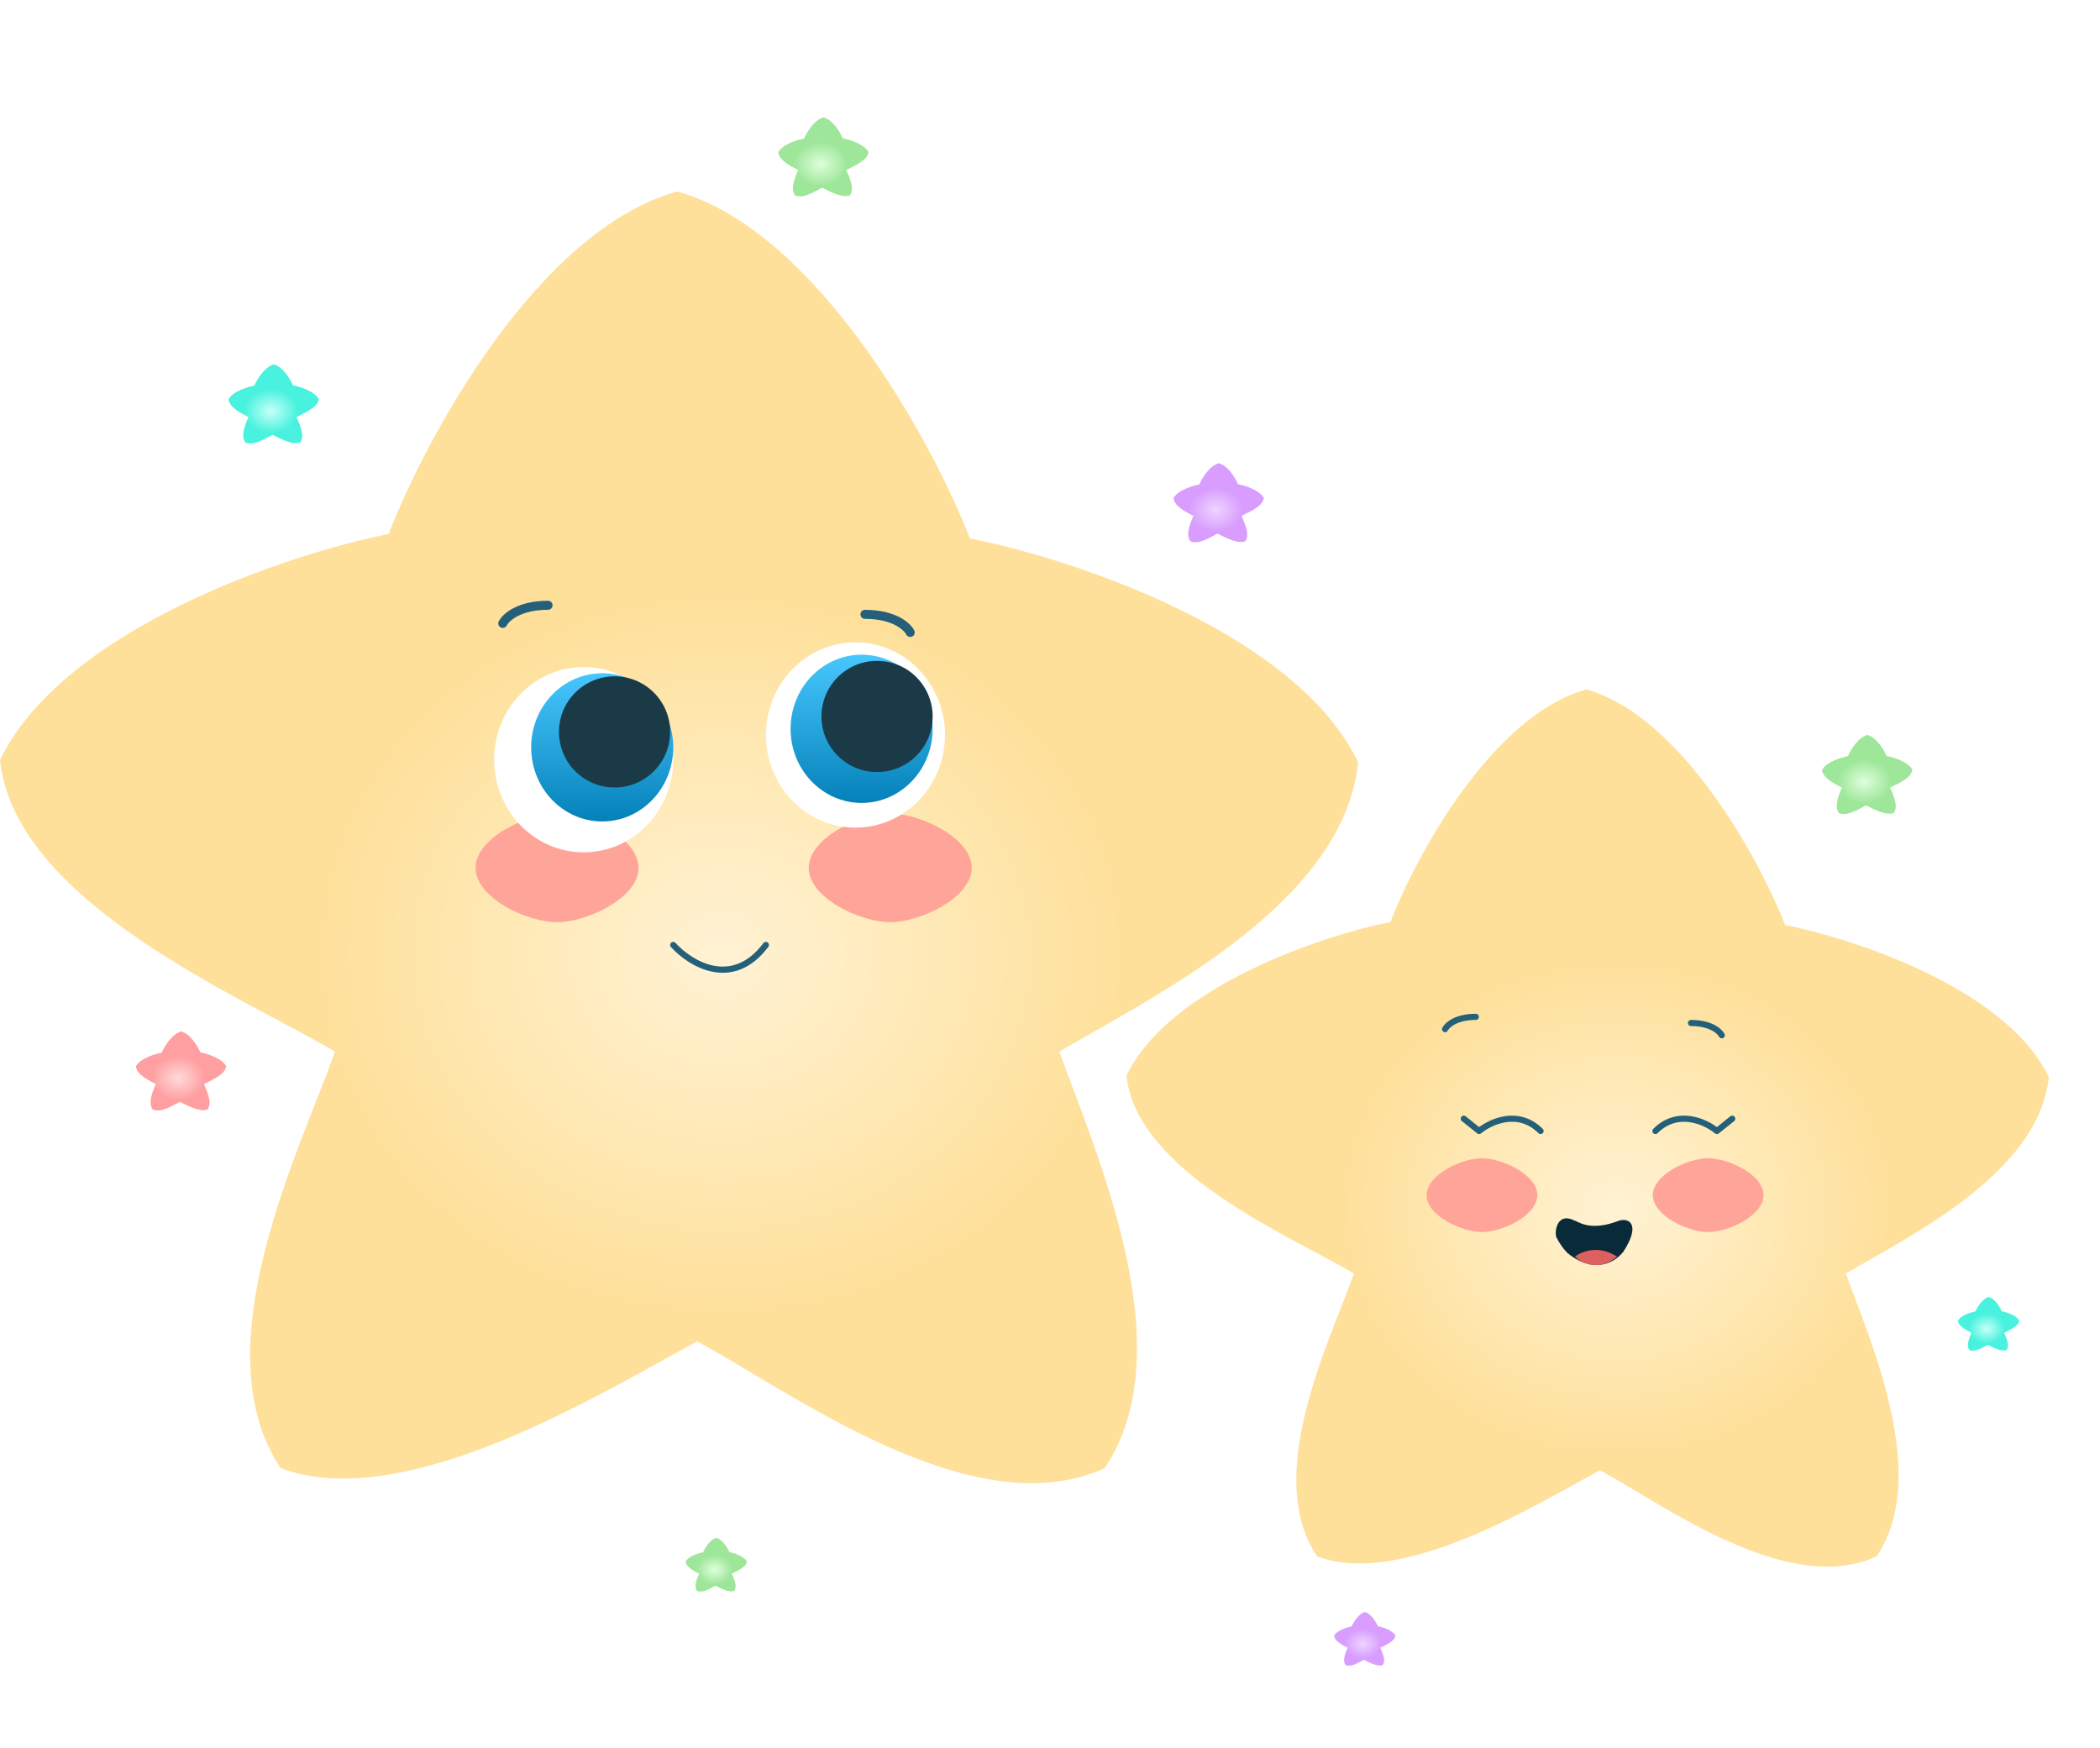 <svg width="340" height="283" viewBox="0 0 340 283" fill="none" xmlns="http://www.w3.org/2000/svg">
<path d="M109.636 31C87.058 37.327 69.077 70.636 62.926 86.454C46.19 89.779 10.125 102.039 0 123.064C2.425 146.246 39.603 161.551 54.242 170.27C48.566 186.262 32.43 218.316 45.446 237.706C65.701 245.299 97.858 225.228 112.882 217.182C127.906 225.228 157.556 247.481 178.852 237.706C191.869 218.316 177.198 186.262 171.522 170.27C186.161 161.551 217.475 146.611 219.9 123.428C209.776 102.404 173.772 90.498 157.036 87.173C150.885 71.356 132.214 37.327 109.636 31Z" fill="url(#paint0_radial_490_279)"/>
<path d="M81.398 100.932C81.887 99.955 84.037 98 88.728 98" stroke="#25607A" stroke-width="1.462" stroke-linecap="round" stroke-linejoin="round"/>
<path d="M147.368 102.399C146.88 101.421 144.73 99.467 140.038 99.467" stroke="#25607A" stroke-width="1.462" stroke-linecap="round" stroke-linejoin="round"/>
<path d="M103.388 140.514C103.388 145.372 95.052 149.31 90.194 149.31C85.336 149.31 77 145.372 77 140.514C77 135.656 85.336 131.718 90.194 131.718C95.052 131.718 103.388 135.656 103.388 140.514Z" fill="#FFA498"/>
<path d="M157.324 140.514C157.324 145.372 148.988 149.31 144.13 149.31C139.272 149.31 130.936 145.372 130.936 140.514C130.936 135.656 139.272 131.718 144.13 131.718C148.988 131.718 157.324 135.656 157.324 140.514Z" fill="#FFA498"/>
<g filter="url(#filter0_d_490_279)">
<path d="M44.332 59C45.833 59.387 47.029 61.425 47.438 62.392C48.55 62.596 50.948 63.346 51.622 64.632C51.46 66.05 48.988 66.986 48.015 67.519C48.392 68.498 49.465 70.459 48.6 71.645C47.253 72.109 45.115 70.881 44.116 70.389C43.117 70.881 41.145 72.243 39.729 71.645C38.864 70.459 39.839 68.498 40.217 67.519C39.243 66.986 37.161 66.072 37 64.654C37.673 63.368 40.067 62.64 41.18 62.436C41.589 61.469 42.83 59.387 44.332 59Z" fill="url(#paint1_radial_490_279)"/>
</g>
<g filter="url(#filter1_d_490_279)">
<path d="M29.332 167C30.833 167.387 32.029 169.425 32.438 170.392C33.55 170.596 35.948 171.346 36.622 172.632C36.46 174.05 33.988 174.986 33.015 175.52C33.392 176.498 34.465 178.459 33.6 179.645C32.253 180.109 30.115 178.881 29.116 178.389C28.117 178.881 26.145 180.243 24.729 179.645C23.864 178.459 24.839 176.498 25.217 175.52C24.244 174.986 22.161 174.072 22 172.654C22.673 171.368 25.067 170.64 26.18 170.436C26.589 169.469 27.83 167.387 29.332 167Z" fill="url(#paint2_radial_490_279)"/>
</g>
<g filter="url(#filter2_d_490_279)">
<path d="M197.332 75C198.833 75.387 200.029 77.425 200.438 78.392C201.55 78.596 203.948 79.346 204.622 80.632C204.46 82.05 201.988 82.986 201.015 83.519C201.392 84.498 202.465 86.459 201.6 87.645C200.253 88.109 198.115 86.881 197.116 86.389C196.117 86.881 194.145 88.243 192.729 87.645C191.864 86.459 192.839 84.498 193.217 83.519C192.243 82.986 190.161 82.072 190 80.654C190.673 79.368 193.067 78.64 194.18 78.436C194.589 77.469 195.83 75.387 197.332 75Z" fill="url(#paint3_radial_490_279)"/>
</g>
<ellipse cx="138.5" cy="119" rx="14.5" ry="15" fill="white"/>
<ellipse cx="139.5" cy="118" rx="11.5" ry="12" fill="url(#paint4_linear_490_279)"/>
<circle cx="142" cy="116" r="9" fill="#1A3A47"/>
<ellipse cx="94.5" cy="123" rx="14.5" ry="15" fill="white"/>
<ellipse cx="97.5" cy="121" rx="11.5" ry="12" fill="url(#paint5_linear_490_279)"/>
<path d="M108.5 118.5C108.5 123.471 104.471 127.5 99.5 127.5C94.529 127.5 90.5 123.471 90.5 118.5C90.5 113.529 94.529 109.5 99.5 109.5C104.471 109.5 108.5 113.529 108.5 118.5Z" fill="#1A3A47"/>
<path d="M109 153C111.727 156.018 118.545 160.244 124 153" stroke="#25607A" stroke-linecap="round" stroke-linejoin="round"/>
<g filter="url(#filter3_d_490_279)">
<path d="M115.979 249C116.998 249.263 117.81 250.647 118.088 251.304C118.843 251.442 120.472 251.951 120.929 252.824C120.82 253.787 119.141 254.423 118.48 254.785C118.736 255.45 119.465 256.781 118.877 257.587C117.963 257.902 116.511 257.068 115.832 256.734C115.154 257.068 113.815 257.993 112.853 257.587C112.266 256.781 112.928 255.45 113.184 254.785C112.523 254.423 111.11 253.803 111 252.84C111.457 251.966 113.083 251.472 113.839 251.333C114.116 250.676 114.959 249.263 115.979 249Z" fill="url(#paint6_radial_490_279)"/>
</g>
<g filter="url(#filter4_d_490_279)">
<path d="M133.332 19C134.833 19.387 136.029 21.425 136.438 22.392C137.55 22.596 139.948 23.346 140.622 24.632C140.46 26.05 137.988 26.986 137.015 27.52C137.392 28.498 138.465 30.459 137.6 31.645C136.253 32.109 134.115 30.881 133.116 30.389C132.117 30.881 130.145 32.243 128.729 31.645C127.864 30.459 128.839 28.498 129.217 27.52C128.243 26.986 126.161 26.072 126 24.654C126.673 23.368 129.067 22.64 130.18 22.436C130.589 21.469 131.83 19.387 133.332 19Z" fill="url(#paint7_radial_490_279)"/>
</g>
<path d="M256.834 111.624C241.502 115.921 229.291 138.54 225.114 149.281C213.749 151.539 189.259 159.864 182.383 174.142C184.03 189.884 209.277 200.277 219.217 206.198C215.363 217.058 204.405 238.824 213.244 251.992C226.998 257.148 248.836 243.519 259.038 238.055C269.24 243.519 289.375 258.63 303.836 251.992C312.675 238.824 302.713 217.058 298.859 206.198C308.799 200.277 330.064 190.132 331.711 174.389C324.835 160.112 300.386 152.027 289.021 149.769C284.844 139.028 272.166 115.921 256.834 111.624Z" fill="url(#paint8_radial_490_279)"/>
<path d="M262.08 197.653C257.303 199.506 255.365 197.653 254.992 197.653C252.007 196.109 251.632 199.583 252.006 200.355C252.38 201.127 253.002 202.075 253.748 202.847C257.48 205.935 260.961 204.988 262.826 202.672C265.812 198.039 263.572 197.138 262.08 197.653Z" fill="#082A39"/>
<path d="M254.989 203.469C256.023 202.641 258.837 201.483 261.815 203.469C258.837 205.951 256.023 204.503 254.989 203.469Z" fill="#DC6060"/>
<path d="M233.963 166.627C234.294 165.963 235.754 164.636 238.94 164.636" stroke="#25607A" stroke-width="0.993" stroke-linecap="round" stroke-linejoin="round"/>
<path d="M278.762 167.622C278.43 166.958 276.97 165.631 273.784 165.631" stroke="#25607A" stroke-width="0.993" stroke-linecap="round" stroke-linejoin="round"/>
<path d="M248.895 193.505C248.895 196.804 243.235 199.478 239.936 199.478C236.637 199.478 230.976 196.804 230.976 193.505C230.976 190.206 236.637 187.532 239.936 187.532C243.235 187.532 248.895 190.206 248.895 193.505Z" fill="#FFA498"/>
<path d="M285.521 193.505C285.521 196.804 279.861 199.478 276.562 199.478C273.263 199.478 267.602 196.804 267.602 193.505C267.602 190.206 273.263 187.532 276.562 187.532C279.861 187.532 285.521 190.206 285.521 193.505Z" fill="#FFA498"/>
<g filter="url(#filter5_d_490_279)">
<path d="M220.979 261C221.998 261.263 222.81 262.647 223.088 263.304C223.843 263.442 225.472 263.951 225.929 264.824C225.82 265.787 224.141 266.423 223.48 266.785C223.736 267.45 224.465 268.781 223.877 269.587C222.963 269.902 221.511 269.068 220.832 268.734C220.154 269.068 218.815 269.993 217.853 269.587C217.266 268.781 217.928 267.45 218.184 266.785C217.523 266.423 216.11 265.803 216 264.84C216.457 263.966 218.083 263.472 218.839 263.333C219.116 262.676 219.959 261.263 220.979 261Z" fill="url(#paint9_radial_490_279)"/>
</g>
<g filter="url(#filter6_d_490_279)">
<path d="M321.979 210C322.998 210.263 323.81 211.647 324.088 212.304C324.843 212.442 326.472 212.951 326.929 213.824C326.819 214.787 325.141 215.423 324.48 215.785C324.736 216.45 325.465 217.781 324.877 218.587C323.962 218.902 322.51 218.068 321.832 217.734C321.154 218.068 319.815 218.993 318.853 218.587C318.266 217.781 318.928 216.45 319.184 215.785C318.523 215.423 317.109 214.803 317 213.84C317.457 212.966 319.083 212.472 319.838 212.333C320.116 211.676 320.959 210.263 321.979 210Z" fill="url(#paint10_radial_490_279)"/>
</g>
<path d="M249.43 183.118C245.81 179.512 241.285 181.616 239.475 183.118L236.993 181.127" stroke="#25607A" stroke-width="0.993" stroke-linecap="round" stroke-linejoin="round"/>
<path d="M268.021 183.118C271.641 179.512 276.166 181.616 277.976 183.118L280.458 181.127" stroke="#25607A" stroke-width="0.993" stroke-linecap="round" stroke-linejoin="round"/>
<g filter="url(#filter7_d_490_279)">
<path d="M302.332 119C303.833 119.387 305.029 121.425 305.438 122.392C306.55 122.596 308.948 123.346 309.622 124.632C309.46 126.05 306.988 126.986 306.015 127.52C306.392 128.498 307.465 130.459 306.6 131.645C305.253 132.109 303.115 130.881 302.116 130.389C301.117 130.881 299.145 132.243 297.729 131.645C296.864 130.459 297.839 128.498 298.217 127.52C297.243 126.986 295.161 126.072 295 124.654C295.673 123.368 298.067 122.64 299.18 122.436C299.589 121.469 300.83 119.387 302.332 119Z" fill="url(#paint11_radial_490_279)"/>
</g>
<defs>
<filter id="filter0_d_490_279" x="18.723" y="40.723" width="51.175" height="49.348" filterUnits="userSpaceOnUse" color-interpolation-filters="sRGB">
<feFlood flood-opacity="0" result="BackgroundImageFix"/>
<feColorMatrix in="SourceAlpha" type="matrix" values="0 0 0 0 0 0 0 0 0 0 0 0 0 0 0 0 0 0 127 0" result="hardAlpha"/>
<feOffset/>
<feGaussianBlur stdDeviation="9.138"/>
<feComposite in2="hardAlpha" operator="out"/>
<feColorMatrix type="matrix" values="0 0 0 0 1 0 0 0 0 0.991 0 0 0 0 0.925 0 0 0 1 0"/>
<feBlend mode="normal" in2="BackgroundImageFix" result="effect1_dropShadow_490_279"/>
<feBlend mode="normal" in="SourceGraphic" in2="effect1_dropShadow_490_279" result="shape"/>
</filter>
<filter id="filter1_d_490_279" x="3.723" y="148.723" width="51.175" height="49.348" filterUnits="userSpaceOnUse" color-interpolation-filters="sRGB">
<feFlood flood-opacity="0" result="BackgroundImageFix"/>
<feColorMatrix in="SourceAlpha" type="matrix" values="0 0 0 0 0 0 0 0 0 0 0 0 0 0 0 0 0 0 127 0" result="hardAlpha"/>
<feOffset/>
<feGaussianBlur stdDeviation="9.138"/>
<feComposite in2="hardAlpha" operator="out"/>
<feColorMatrix type="matrix" values="0 0 0 0 1 0 0 0 0 0.991 0 0 0 0 0.925 0 0 0 1 0"/>
<feBlend mode="normal" in2="BackgroundImageFix" result="effect1_dropShadow_490_279"/>
<feBlend mode="normal" in="SourceGraphic" in2="effect1_dropShadow_490_279" result="shape"/>
</filter>
<filter id="filter2_d_490_279" x="171.723" y="56.723" width="51.175" height="49.348" filterUnits="userSpaceOnUse" color-interpolation-filters="sRGB">
<feFlood flood-opacity="0" result="BackgroundImageFix"/>
<feColorMatrix in="SourceAlpha" type="matrix" values="0 0 0 0 0 0 0 0 0 0 0 0 0 0 0 0 0 0 127 0" result="hardAlpha"/>
<feOffset/>
<feGaussianBlur stdDeviation="9.138"/>
<feComposite in2="hardAlpha" operator="out"/>
<feColorMatrix type="matrix" values="0 0 0 0 1 0 0 0 0 0.991 0 0 0 0 0.925 0 0 0 1 0"/>
<feBlend mode="normal" in2="BackgroundImageFix" result="effect1_dropShadow_490_279"/>
<feBlend mode="normal" in="SourceGraphic" in2="effect1_dropShadow_490_279" result="shape"/>
</filter>
<filter id="filter3_d_490_279" x="98.589" y="236.589" width="34.752" height="33.51" filterUnits="userSpaceOnUse" color-interpolation-filters="sRGB">
<feFlood flood-opacity="0" result="BackgroundImageFix"/>
<feColorMatrix in="SourceAlpha" type="matrix" values="0 0 0 0 0 0 0 0 0 0 0 0 0 0 0 0 0 0 127 0" result="hardAlpha"/>
<feOffset/>
<feGaussianBlur stdDeviation="6.206"/>
<feComposite in2="hardAlpha" operator="out"/>
<feColorMatrix type="matrix" values="0 0 0 0 1 0 0 0 0 0.991 0 0 0 0 0.925 0 0 0 1 0"/>
<feBlend mode="normal" in2="BackgroundImageFix" result="effect1_dropShadow_490_279"/>
<feBlend mode="normal" in="SourceGraphic" in2="effect1_dropShadow_490_279" result="shape"/>
</filter>
<filter id="filter4_d_490_279" x="107.723" y="0.723" width="51.175" height="49.348" filterUnits="userSpaceOnUse" color-interpolation-filters="sRGB">
<feFlood flood-opacity="0" result="BackgroundImageFix"/>
<feColorMatrix in="SourceAlpha" type="matrix" values="0 0 0 0 0 0 0 0 0 0 0 0 0 0 0 0 0 0 127 0" result="hardAlpha"/>
<feOffset/>
<feGaussianBlur stdDeviation="9.138"/>
<feComposite in2="hardAlpha" operator="out"/>
<feColorMatrix type="matrix" values="0 0 0 0 1 0 0 0 0 0.991 0 0 0 0 0.925 0 0 0 1 0"/>
<feBlend mode="normal" in2="BackgroundImageFix" result="effect1_dropShadow_490_279"/>
<feBlend mode="normal" in="SourceGraphic" in2="effect1_dropShadow_490_279" result="shape"/>
</filter>
<filter id="filter5_d_490_279" x="203.589" y="248.589" width="34.752" height="33.51" filterUnits="userSpaceOnUse" color-interpolation-filters="sRGB">
<feFlood flood-opacity="0" result="BackgroundImageFix"/>
<feColorMatrix in="SourceAlpha" type="matrix" values="0 0 0 0 0 0 0 0 0 0 0 0 0 0 0 0 0 0 127 0" result="hardAlpha"/>
<feOffset/>
<feGaussianBlur stdDeviation="6.206"/>
<feComposite in2="hardAlpha" operator="out"/>
<feColorMatrix type="matrix" values="0 0 0 0 1 0 0 0 0 0.991 0 0 0 0 0.925 0 0 0 1 0"/>
<feBlend mode="normal" in2="BackgroundImageFix" result="effect1_dropShadow_490_279"/>
<feBlend mode="normal" in="SourceGraphic" in2="effect1_dropShadow_490_279" result="shape"/>
</filter>
<filter id="filter6_d_490_279" x="304.589" y="197.589" width="34.752" height="33.51" filterUnits="userSpaceOnUse" color-interpolation-filters="sRGB">
<feFlood flood-opacity="0" result="BackgroundImageFix"/>
<feColorMatrix in="SourceAlpha" type="matrix" values="0 0 0 0 0 0 0 0 0 0 0 0 0 0 0 0 0 0 127 0" result="hardAlpha"/>
<feOffset/>
<feGaussianBlur stdDeviation="6.206"/>
<feComposite in2="hardAlpha" operator="out"/>
<feColorMatrix type="matrix" values="0 0 0 0 1 0 0 0 0 0.991 0 0 0 0 0.925 0 0 0 1 0"/>
<feBlend mode="normal" in2="BackgroundImageFix" result="effect1_dropShadow_490_279"/>
<feBlend mode="normal" in="SourceGraphic" in2="effect1_dropShadow_490_279" result="shape"/>
</filter>
<filter id="filter7_d_490_279" x="276.723" y="100.723" width="51.175" height="49.348" filterUnits="userSpaceOnUse" color-interpolation-filters="sRGB">
<feFlood flood-opacity="0" result="BackgroundImageFix"/>
<feColorMatrix in="SourceAlpha" type="matrix" values="0 0 0 0 0 0 0 0 0 0 0 0 0 0 0 0 0 0 127 0" result="hardAlpha"/>
<feOffset/>
<feGaussianBlur stdDeviation="9.138"/>
<feComposite in2="hardAlpha" operator="out"/>
<feColorMatrix type="matrix" values="0 0 0 0 1 0 0 0 0 0.991 0 0 0 0 0.925 0 0 0 1 0"/>
<feBlend mode="normal" in2="BackgroundImageFix" result="effect1_dropShadow_490_279"/>
<feBlend mode="normal" in="SourceGraphic" in2="effect1_dropShadow_490_279" result="shape"/>
</filter>
<radialGradient id="paint0_radial_490_279" cx="0" cy="0" r="1" gradientUnits="userSpaceOnUse" gradientTransform="translate(116.894 154.776) rotate(91.128) scale(58.805 65.978)">
<stop stop-color="#FFF2D4"/>
<stop offset="1" stop-color="#FEE09A"/>
</radialGradient>
<radialGradient id="paint1_radial_490_279" cx="0" cy="0" r="1" gradientUnits="userSpaceOnUse" gradientTransform="translate(43.849 66.572) rotate(88.774) scale(3.597 4.387)">
<stop stop-color="#C6FFF8"/>
<stop offset="1" stop-color="#48F2DE"/>
</radialGradient>
<radialGradient id="paint2_radial_490_279" cx="0" cy="0" r="1" gradientUnits="userSpaceOnUse" gradientTransform="translate(28.849 174.572) rotate(88.774) scale(3.597 4.387)">
<stop stop-color="#FFD9DA"/>
<stop offset="1" stop-color="#FF9FA1"/>
</radialGradient>
<radialGradient id="paint3_radial_490_279" cx="0" cy="0" r="1" gradientUnits="userSpaceOnUse" gradientTransform="translate(196.849 82.572) rotate(88.774) scale(3.597 4.387)">
<stop stop-color="#EED4FF"/>
<stop offset="1" stop-color="#D89DFF"/>
</radialGradient>
<linearGradient id="paint4_linear_490_279" x1="139.5" y1="106" x2="139.5" y2="130" gradientUnits="userSpaceOnUse">
<stop stop-color="#48C7FF"/>
<stop offset="1" stop-color="#0481B8"/>
</linearGradient>
<linearGradient id="paint5_linear_490_279" x1="97.5" y1="109" x2="97.5" y2="133" gradientUnits="userSpaceOnUse">
<stop stop-color="#48C7FF"/>
<stop offset="1" stop-color="#0481B8"/>
</linearGradient>
<radialGradient id="paint6_radial_490_279" cx="0" cy="0" r="1" gradientUnits="userSpaceOnUse" gradientTransform="translate(115.651 254.142) rotate(88.774) scale(2.443 2.979)">
<stop stop-color="#DEFFDC"/>
<stop offset="1" stop-color="#9EE69A"/>
</radialGradient>
<radialGradient id="paint7_radial_490_279" cx="0" cy="0" r="1" gradientUnits="userSpaceOnUse" gradientTransform="translate(132.849 26.572) rotate(88.774) scale(3.597 4.387)">
<stop stop-color="#DEFFDC"/>
<stop offset="1" stop-color="#9EE69A"/>
</radialGradient>
<radialGradient id="paint8_radial_490_279" cx="0" cy="0" r="1" gradientUnits="userSpaceOnUse" gradientTransform="translate(261.763 195.676) rotate(91.128) scale(39.933 44.803)">
<stop stop-color="#FFF2D4"/>
<stop offset="1" stop-color="#FEE09A"/>
</radialGradient>
<radialGradient id="paint9_radial_490_279" cx="0" cy="0" r="1" gradientUnits="userSpaceOnUse" gradientTransform="translate(220.651 266.142) rotate(88.774) scale(2.443 2.979)">
<stop stop-color="#EED4FF"/>
<stop offset="1" stop-color="#D89DFF"/>
</radialGradient>
<radialGradient id="paint10_radial_490_279" cx="0" cy="0" r="1" gradientUnits="userSpaceOnUse" gradientTransform="translate(321.651 215.142) rotate(88.774) scale(2.443 2.979)">
<stop stop-color="#C6FFF8"/>
<stop offset="1" stop-color="#48F2DE"/>
</radialGradient>
<radialGradient id="paint11_radial_490_279" cx="0" cy="0" r="1" gradientUnits="userSpaceOnUse" gradientTransform="translate(301.849 126.572) rotate(88.774) scale(3.597 4.387)">
<stop stop-color="#DEFFDC"/>
<stop offset="1" stop-color="#9EE69A"/>
</radialGradient>
</defs>
</svg>
